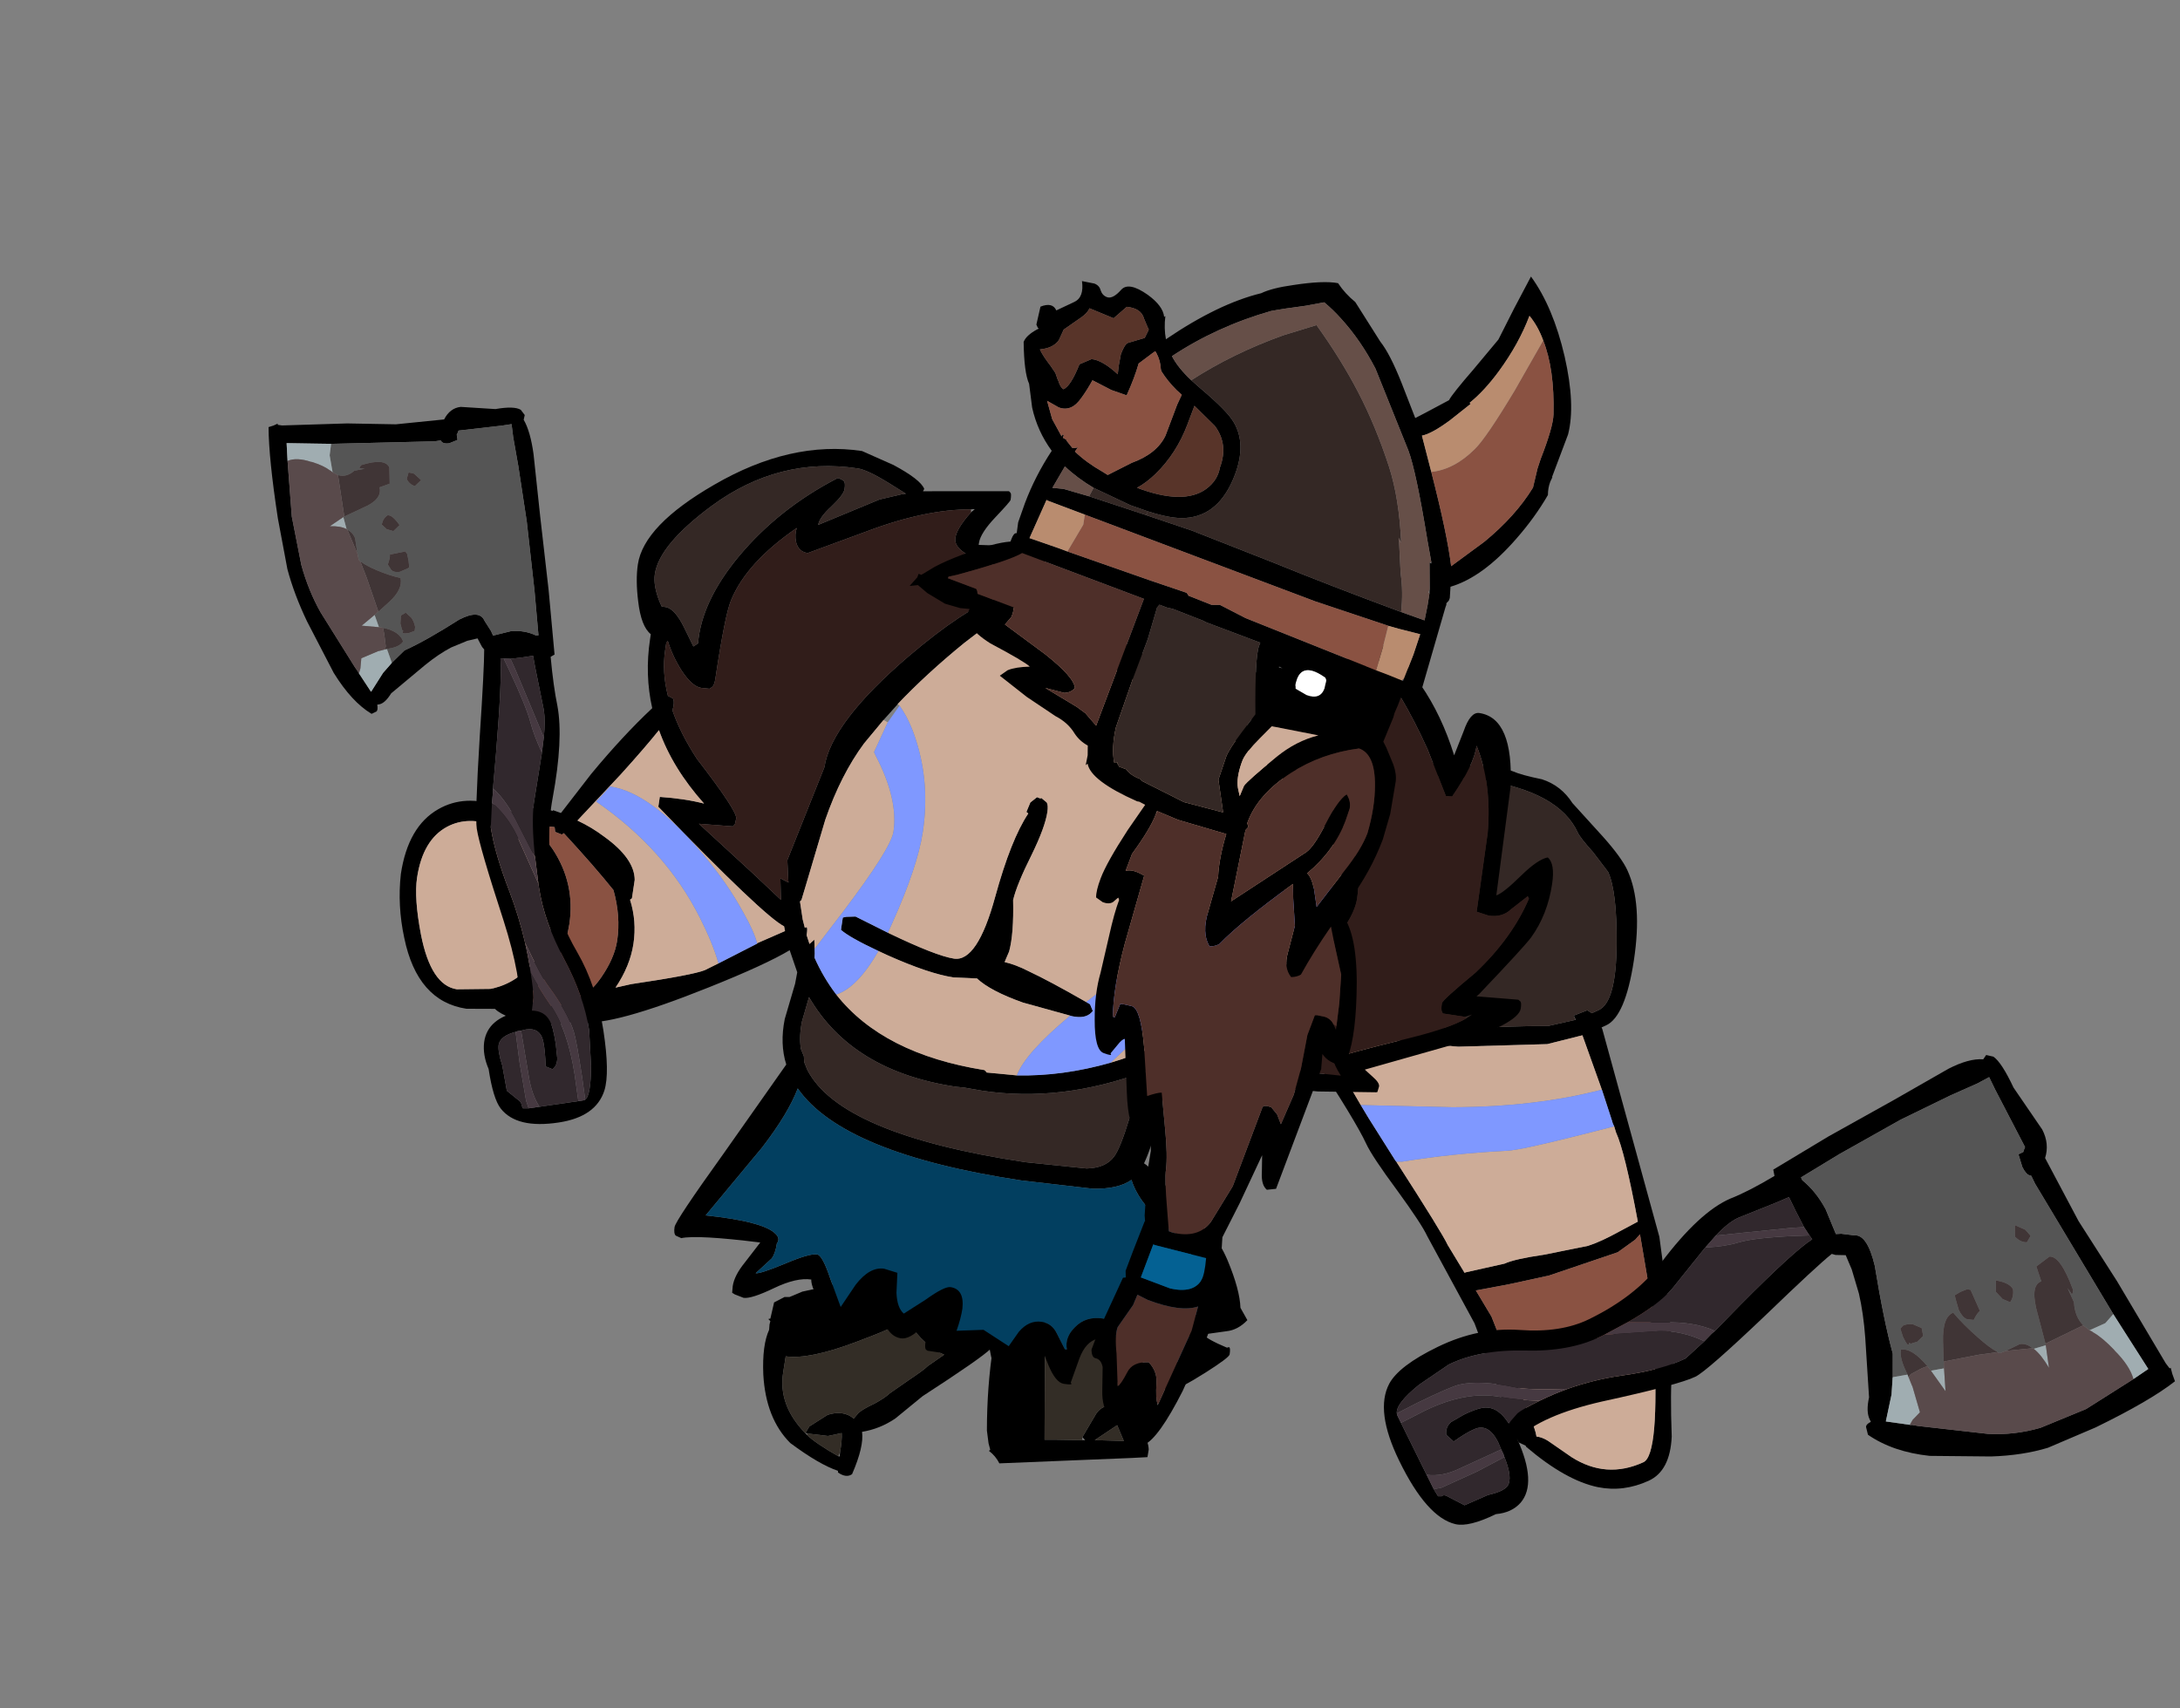 <?xml version="1.0" encoding="UTF-8" standalone="no"?>
<svg xmlns:ffdec="https://www.free-decompiler.com/flash" xmlns:xlink="http://www.w3.org/1999/xlink" ffdec:objectType="frame" height="205.9px" width="262.75px" xmlns="http://www.w3.org/2000/svg">
  <rect width="100%" height="100%" fill="#808080" stroke="none"/>
  <g transform="matrix(1.0, 0.0, 0.0, 1.0, 121.1, 174.9)">
    <use ffdec:characterId="238" height="34.0" transform="matrix(1.0, 0.0, 0.0, 1.0, -29.1, -31.0)" width="46.45" xlink:href="#shape0"/>
    <use ffdec:characterId="400" height="92.55" transform="matrix(0.907, -0.416, 0.416, 0.907, 23.382, -73.132)" width="45.75" xlink:href="#shape1"/>
    <use ffdec:characterId="249" height="88.9" transform="matrix(0.546, 1.121, -0.895, 0.436, 121.202, -49.699)" width="37.4" xlink:href="#shape2"/>
    <use ffdec:characterId="401" height="108.65" transform="matrix(0.988, 0.149, -0.149, 0.988, -64.032, -127.593)" width="137.5" xlink:href="#shape3"/>
    <use ffdec:characterId="252" height="148.35" transform="matrix(0.935, 0.352, -0.352, 0.935, 10.13, -161.629)" width="69.5" xlink:href="#shape4"/>
    <use ffdec:characterId="249" height="88.9" transform="matrix(-0.836, 0.128, 0.15, 0.983, -58.046, -128.363)" width="37.4" xlink:href="#shape2"/>
  </g>
  <defs>
    <g id="shape0" transform="matrix(1.0, 0.0, 0.0, 1.0, 29.45, 30.75)">
      <path d="M12.95 -26.5 Q12.9 -23.45 13.5 -20.7 13.9 -18.95 14.5 -17.65 14.4 -14.35 15.15 -10.65 16.0 -6.45 16.0 -4.15 L16.0 -2.5 16.2 -2.15 Q17.0 -0.8 17.0 0.1 L16.85 1.0 14.95 1.1 -1.0 1.75 Q-1.45 0.85 -2.25 0.25 L-2.1 0.1 -2.3 -0.65 -2.5 -2.2 Q-2.5 -7.45 -1.75 -12.35 L-2.0 -12.1 Q-3.15 -10.95 -10.25 -6.35 L-13.55 -3.65 Q-15.4 -2.4 -17.55 -2.05 -17.3 -0.3 -18.75 3.05 -19.45 3.55 -20.45 2.85 L-20.45 2.65 Q-22.7 1.9 -26.2 -0.7 -29.15 -3.65 -29.45 -8.95 -29.6 -12.5 -28.75 -14.35 L-28.7 -15.0 -28.6 -15.4 -28.85 -15.65 -28.6 -15.7 -28.15 -17.65 -26.9 -18.3 -26.3 -18.3 -24.75 -18.95 -22.7 -19.4 Q-19.2 -20.1 -17.0 -22.3 L-15.95 -22.65 Q-12.55 -25.45 -9.55 -26.65 -3.2 -29.1 1.3 -24.6 L1.55 -24.35 Q3.4 -28.25 5.9 -29.95 8.6 -31.75 10.8 -29.6 L12.95 -26.5 M9.0 -1.4 L10.65 -4.2 Q11.5 -5.55 13.6 -5.2 L13.5 -7.7 12.95 -11.05 Q12.55 -13.2 12.5 -14.45 L12.45 -16.6 11.75 -16.5 4.5 -15.45 4.45 -1.1 5.85 -1.1 9.0 -1.05 9.05 -1.05 9.35 -1.05 9.0 -1.4 M13.2 -2.85 L10.5 -1.05 14.0 -0.95 13.2 -2.85 M-12.4 -15.5 Q-13.25 -14.75 -18.35 -12.85 -23.95 -10.75 -26.75 -11.15 L-27.05 -9.25 Q-27.7 -5.3 -24.4 -1.9 L-24.15 -1.65 Q-23.2 -0.7 -20.4 0.9 -20.35 0.85 -20.25 0.95 L-20.2 0.4 Q-19.95 -1.05 -20.0 -1.9 L-21.65 -1.55 -24.15 -1.85 Q-24.25 -1.85 -24.35 -1.95 L-23.9 -2.7 -21.7 -4.1 Q-19.8 -4.7 -18.55 -3.65 L-18.0 -4.3 Q-17.55 -4.75 -16.05 -5.45 -14.7 -6.2 -14.2 -6.7 L-11.9 -8.3 Q-10.1 -9.5 -9.6 -10.0 L-7.65 -11.35 Q-9.0 -11.9 -10.45 -13.35 L-12.3 -15.4 -12.35 -15.55 -12.4 -15.5" fill="#000000" fill-rule="evenodd" stroke="none"/>
      <path d="M9.0 -1.05 L9.0 -1.4 9.05 -1.05 9.0 -1.05" fill="#5b6171" fill-rule="evenodd" stroke="none"/>
      <path d="M9.0 -1.05 L5.85 -1.1 4.45 -1.1 4.5 -15.45 11.75 -16.5 12.45 -16.6 12.5 -14.45 Q12.55 -13.2 12.95 -11.05 L13.5 -7.7 13.6 -5.2 Q11.5 -5.55 10.65 -4.2 L9.0 -1.4 9.0 -1.05 M-24.4 -1.9 Q-27.7 -5.3 -27.05 -9.25 L-26.75 -11.15 Q-23.95 -10.75 -18.35 -12.85 -13.25 -14.75 -12.4 -15.5 L-12.3 -15.4 -10.45 -13.35 Q-9.0 -11.9 -7.65 -11.35 L-9.6 -10.0 Q-10.1 -9.5 -11.9 -8.3 L-14.2 -6.7 Q-14.7 -6.2 -16.05 -5.45 -17.55 -4.75 -18.0 -4.3 L-18.55 -3.65 Q-19.8 -4.7 -21.7 -4.1 L-23.9 -2.7 -24.35 -1.95 -24.4 -1.9 M13.2 -2.85 L14.0 -0.95 10.5 -1.05 13.2 -2.85 M-24.15 -1.65 L-24.15 -1.85 -21.65 -1.55 -20.0 -1.9 Q-19.95 -1.05 -20.2 0.4 L-20.4 0.9 Q-23.2 -0.7 -24.15 -1.65" fill="#332d26" fill-rule="evenodd" stroke="none"/>
    </g>
    <g id="shape1" transform="matrix(1.0, 0.0, 0.0, 1.0, 17.15, 24.05)">
      <path d="M14.9 -19.95 Q20.35 -17.0 21.0 -16.25 21.75 -15.4 23.8 -13.9 25.6 -12.25 25.95 -9.75 L27.6 -4.55 Q28.6 -1.3 28.6 0.4 28.6 4.8 24.75 10.65 21.0 16.35 18.45 16.35 L17.85 16.35 17.85 16.55 13.65 42.25 11.6 48.95 Q9.4 55.75 8.45 57.3 7.0 59.85 4.95 64.8 3.05 68.5 0.2 68.5 -3.15 68.5 -5.7 66.65 -8.9 64.3 -11.55 58.6 L-11.55 58.45 -12.15 57.75 -12.2 56.7 -11.6 49.6 -11.2 45.2 -11.0 42.45 -11.8 30.5 Q-11.8 28.9 -12.8 23.95 -13.85 18.95 -13.85 17.25 -13.85 14.35 -15.3 4.7 -15.5 2.2 -15.2 0.4 -14.95 -1.15 -14.25 -1.8 -17.15 -6.35 -17.15 -7.45 -17.15 -12.45 -7.35 -18.75 -2.45 -21.9 2.5 -24.05 L4.95 -23.6 7.35 -23.15 Q9.05 -23.15 14.9 -19.95 M15.4 13.65 L17.15 13.75 17.5 14.3 18.4 14.3 Q20.75 14.3 23.7 7.95 26.4 2.2 26.4 -0.4 L25.75 -3.3 Q25.05 -5.55 25.05 -6.25 25.05 -11.7 17.2 -16.85 10.65 -21.1 7.55 -21.1 1.35 -21.1 -6.7 -16.3 -14.95 -11.35 -14.95 -7.05 -14.95 -4.95 -12.8 -2.25 L-11.85 -1.95 -12.0 -1.3 Q-10.0 0.95 -6.5 3.65 -0.05 8.55 2.85 9.65 8.05 11.65 12.05 13.5 L15.35 14.2 15.4 14.2 15.4 13.65 M14.7 23.65 L14.8 22.6 15.35 16.25 11.05 15.45 1.15 11.25 -3.8 8.45 -8.15 5.55 Q-10.2 4.0 -12.55 0.75 L-13.05 3.9 Q-13.05 7.6 -12.5 12.75 L-12.3 14.55 -11.5 20.55 -11.45 20.75 Q-10.0 30.9 -10.0 32.5 L-9.55 36.4 -9.4 36.4 -7.05 36.9 -4.7 37.4 Q-3.35 37.4 0.05 38.4 L5.35 39.65 Q6.95 39.85 9.6 39.65 L12.05 39.5 Q14.15 31.15 14.15 28.6 L14.25 27.85 14.25 27.75 14.25 27.7 14.25 27.5 14.25 27.45 14.3 27.1 14.7 23.65 M3.95 41.4 L-0.4 40.95 -5.2 39.9 -9.2 38.9 -8.8 42.55 -8.95 45.35 Q-7.55 45.85 -5.0 47.15 L0.2 49.8 Q2.35 50.55 5.75 50.9 L8.7 51.2 9.4 49.4 11.65 41.0 10.85 41.35 8.3 41.85 3.95 41.4 M7.8 53.45 Q2.75 53.45 -1.65 51.6 -4.85 50.25 -9.05 47.35 L-9.65 55.45 Q-9.65 57.15 -9.9 58.0 -9.35 58.3 -8.85 59.05 L-7.1 62.0 Q-4.4 66.2 0.55 66.2 2.7 66.2 7.8 53.45" fill="#000000" fill-rule="evenodd" stroke="none"/>
      <path d="M14.7 23.65 L14.75 23.2 Q6.55 21.75 -2.55 17.6 L-12.5 12.75 Q-13.05 7.6 -13.05 3.9 L-12.55 0.75 Q-10.2 4.0 -8.15 5.55 L-3.8 8.45 1.15 11.25 11.05 15.45 15.35 16.25 14.8 22.6 14.7 23.65 M-11.45 20.75 L-10.8 21.05 Q-4.8 22.7 1.3 25.15 2.9 25.75 9.35 26.95 L14.25 27.85 14.15 28.6 Q14.15 31.15 12.05 39.5 L9.6 39.65 Q6.95 39.85 5.35 39.65 L0.05 38.4 Q-3.35 37.4 -4.7 37.4 L-7.05 36.9 -9.4 36.4 -9.55 36.4 -10.0 32.5 Q-10.0 30.9 -11.45 20.75 M7.8 53.45 Q2.7 66.2 0.55 66.2 -4.4 66.2 -7.1 62.0 L-8.85 59.05 Q-9.35 58.3 -9.9 58.0 -9.65 57.15 -9.65 55.45 L-9.05 47.35 Q-4.85 50.25 -1.65 51.6 2.75 53.45 7.8 53.45" fill="#cdac98" fill-rule="evenodd" stroke="none"/>
      <path d="M-12.5 12.75 L-2.55 17.6 Q6.55 21.75 14.75 23.2 L14.7 23.65 14.3 27.1 14.25 27.45 14.25 27.5 14.25 27.7 14.25 27.75 14.25 27.85 9.35 26.95 Q2.9 25.75 1.3 25.15 -4.8 22.7 -10.8 21.05 L-11.45 20.75 -11.5 20.55 -12.3 14.55 -12.5 12.75" fill="#7f98ff" fill-rule="evenodd" stroke="none"/>
      <path d="M3.95 41.4 L8.3 41.85 10.85 41.35 11.65 41.0 9.4 49.4 8.7 51.2 5.75 50.9 Q2.35 50.55 0.2 49.8 L-5.0 47.15 Q-7.55 45.85 -8.95 45.35 L-8.8 42.55 -9.2 38.9 -5.2 39.9 -0.4 40.95 3.95 41.4" fill="#8a5242" fill-rule="evenodd" stroke="none"/>
      <path d="M15.35 14.2 L12.05 13.5 Q8.05 11.65 2.85 9.65 -0.05 8.55 -6.5 3.65 -10.0 0.95 -12.0 -1.3 L-11.85 -1.95 -12.8 -2.25 Q-14.95 -4.95 -14.95 -7.05 -14.95 -11.35 -6.7 -16.3 1.35 -21.1 7.55 -21.1 10.65 -21.1 17.2 -16.85 25.05 -11.7 25.05 -6.25 25.05 -5.55 25.75 -3.3 L26.4 -0.4 Q26.4 2.2 23.7 7.95 20.75 14.3 18.4 14.3 L17.5 14.3 17.15 13.75 15.4 13.65 15.35 14.2" fill="#342825" fill-rule="evenodd" stroke="none"/>
    </g>
    <g id="shape2" transform="matrix(1.0, 0.0, 0.0, 1.0, 10.9, 49.0)">
      <path d="M23.9 -44.35 L23.65 -46.5 19.5 -45.9 17.4 -45.6 16.5 -45.5 2.75 -44.0 1.9 -44.0 1.8 -43.85 Q1.55 -43.5 0.75 -43.5 L-0.5 -43.75 -0.5 -44.4 -0.6 -44.5 -0.85 -44.85 -7.05 -44.65 -8.45 -44.65 -8.4 -43.05 -8.5 -39.5 -8.5 -32.75 -8.1 -24.25 -7.7 -18.85 -7.4 -18.85 Q-5.85 -19.75 -3.9 -19.85 L-1.3 -19.65 -1.1 -20.25 -0.4 -21.6 Q0.05 -23.05 3.1 -22.2 8.3 -20.25 11.5 -19.5 L13.55 -18.25 13.6 -18.2 15.0 -17.2 17.1 -15.15 18.5 -17.75 18.5 -17.8 18.85 -18.4 22.5 -25.6 Q23.75 -28.4 24.2 -31.65 L24.5 -37.6 23.9 -44.35 M24.5 -48.85 L24.5 -49.0 25.1 -48.85 25.85 -48.75 Q26.5 -45.0 26.5 -37.65 L26.25 -31.4 Q25.85 -28.25 24.6 -24.75 L21.95 -18.1 Q20.05 -14.3 17.5 -12.5 L16.75 -12.7 Q16.5 -12.85 16.5 -13.5 L16.25 -13.5 Q15.4 -13.5 14.3 -14.6 L8.95 -17.35 Q6.75 -18.45 4.85 -19.0 L2.45 -19.5 0.95 -19.6 0.5 -18.5 0.25 -18.15 Q0.65 -15.9 2.75 -7.8 5.15 1.65 5.15 3.2 5.15 5.45 3.35 14.7 2.0 21.95 3.0 25.9 7.7 26.05 8.7 28.9 9.2 30.4 8.65 32.2 8.65 35.85 7.8 37.15 6.0 39.9 -0.1 39.9 -5.45 39.9 -7.2 36.9 -8.35 34.9 -8.35 29.7 -8.35 24.2 -6.35 19.85 -4.35 15.55 -4.35 11.75 -4.35 5.4 -6.2 0.9 -9.0 -5.95 -8.85 -10.05 -8.7 -12.4 -8.95 -16.05 L-9.55 -16.25 -10.1 -24.05 -10.5 -33.1 -10.9 -40.65 Q-10.95 -43.45 -10.25 -44.95 L-10.5 -45.5 -10.05 -46.2 Q-9.2 -46.8 -6.5 -46.75 L-1.65 -47.65 Q-0.1 -47.7 0.95 -46.45 L7.85 -46.75 14.7 -47.75 23.9 -48.7 24.5 -48.85 M2.45 0.35 L2.1 -0.85 2.0 -1.35 0.8 -5.55 Q-1.6 -14.15 -1.85 -16.8 L-2.3 -16.7 -3.25 -16.55 -5.0 -16.5 -5.25 -16.5 -5.7 -16.5 -6.25 -16.5 -6.5 -16.5 -6.55 -15.05 -6.85 -9.8 Q-6.85 -8.45 -6.25 -6.5 L-5.9 -5.45 -5.6 -4.55 -3.45 1.15 Q-2.65 3.55 -2.45 7.7 L-2.45 7.75 -2.35 10.9 -2.35 11.4 Q-2.35 15.6 -4.35 20.4 -6.35 25.25 -6.35 29.4 L-5.85 33.7 Q-5.2 37.25 -4.3 37.65 L-4.1 37.7 -3.3 37.7 3.85 37.65 4.65 37.55 4.8 37.15 Q4.7 36.8 5.15 36.45 L6.55 35.15 6.65 32.05 Q7.0 30.2 6.7 29.45 6.25 28.45 4.05 28.25 L4.0 28.25 3.75 28.2 3.6 28.2 3.25 28.2 2.55 28.15 Q0.4 28.15 0.35 30.05 0.3 31.05 0.55 32.95 L-0.35 33.4 Q-1.05 33.1 -1.25 32.2 L-1.35 30.45 Q-1.35 28.2 -0.95 27.45 -0.4 26.25 1.3 26.0 L0.8 24.5 Q0.65 23.7 0.65 21.45 L0.65 21.3 Q0.65 19.5 0.8 17.75 1.1 14.45 1.9 11.3 3.15 6.5 3.15 3.3 L2.45 0.35" fill="#000000" fill-rule="evenodd" stroke="none"/>
      <path d="M2.0 -1.35 Q0.3 0.4 -0.9 3.75 L-2.45 7.7 Q-2.65 3.55 -3.45 1.15 L-5.6 -4.55 -5.9 -5.45 -5.65 -4.75 Q-4.9 -6.95 -4.7 -8.55 -4.45 -10.55 -2.85 -15.15 L-2.3 -16.7 -1.85 -16.8 Q-1.6 -14.15 0.8 -5.55 L2.0 -1.35 M-2.35 10.9 L-0.35 4.75 Q0.55 2.25 2.45 0.35 L3.15 3.3 Q3.15 6.5 1.9 11.3 1.1 14.45 0.8 17.75 -0.8 22.25 -1.6 23.45 -3.7 26.85 -4.15 29.3 -4.35 30.4 -4.35 34.9 L-4.3 37.65 Q-5.2 37.25 -5.85 33.7 L-6.35 29.4 Q-6.35 25.25 -4.35 20.4 -2.35 15.6 -2.35 11.4 L-2.35 10.9 M0.65 21.45 Q0.65 23.7 0.8 24.5 L1.3 26.0 Q-0.4 26.25 -0.95 27.45 -1.35 28.2 -1.35 30.45 L-1.25 32.2 Q-1.05 33.1 -0.35 33.4 L0.55 32.95 Q0.3 31.05 0.35 30.05 0.4 28.15 2.55 28.15 L3.25 28.2 3.15 33.7 Q3.15 36.05 2.3 37.65 L3.85 37.65 4.05 36.7 4.15 32.0 4.05 28.25 Q6.25 28.45 6.7 29.45 7.0 30.2 6.65 32.05 L6.55 35.15 5.15 36.45 Q4.7 36.8 4.8 37.15 L4.65 37.55 3.85 37.65 -3.3 37.7 -3.35 34.5 Q-3.35 28.95 -1.4 25.6 -0.3 23.7 0.65 21.45 M-6.25 -6.5 Q-6.85 -8.45 -6.85 -9.8 L-6.55 -15.05 -6.5 -16.5 -6.25 -16.5 -5.7 -16.5 -5.25 -16.5 -5.0 -16.5 -3.25 -16.55 -3.7 -15.2 -5.35 -9.6 -6.25 -6.5" fill="#31282d" fill-rule="evenodd" stroke="none"/>
      <path d="M2.0 -1.35 L2.1 -0.85 2.45 0.35 Q0.55 2.25 -0.35 4.75 L-2.35 10.9 -2.45 7.75 -2.45 7.7 -0.9 3.75 Q0.3 0.4 2.0 -1.35 M0.8 17.75 Q0.65 19.5 0.65 21.3 L0.65 21.45 Q-0.3 23.7 -1.4 25.6 -3.35 28.95 -3.35 34.5 L-3.3 37.7 -4.1 37.7 -4.3 37.65 -4.35 34.9 Q-4.35 30.4 -4.15 29.3 -3.7 26.85 -1.6 23.45 -0.8 22.25 0.8 17.75 M3.25 28.2 L3.6 28.2 3.75 28.2 4.0 28.25 4.05 28.25 4.15 32.0 4.05 36.7 3.85 37.65 2.3 37.65 Q3.15 36.05 3.15 33.7 L3.25 28.2 M-6.25 -6.5 L-5.35 -9.6 -3.7 -15.2 -3.25 -16.55 -2.3 -16.7 -2.85 -15.15 Q-4.45 -10.55 -4.7 -8.55 -4.9 -6.95 -5.65 -4.75 L-5.9 -5.45 -6.25 -6.5" fill="#463941" fill-rule="evenodd" stroke="none"/>
      <path d="M13.55 -18.25 L11.5 -19.5 Q8.3 -20.25 3.1 -22.2 0.05 -23.05 -0.4 -21.6 L-1.1 -20.25 -1.3 -19.65 -3.9 -19.85 Q-5.85 -19.75 -7.4 -18.85 L-7.7 -18.85 -8.1 -24.25 -8.5 -32.75 -8.5 -39.5 -8.4 -43.05 -8.45 -44.65 -7.05 -44.65 -0.85 -44.85 -0.6 -44.5 -0.5 -44.4 -0.5 -43.75 0.75 -43.5 Q1.55 -43.5 1.8 -43.85 L1.9 -44.0 2.75 -44.0 16.5 -45.5 17.4 -45.6 17.85 -44.25 17.8 -42.15 17.7 -42.1 17.15 -41.75 Q16.0 -41.25 14.7 -41.95 L13.2 -42.0 13.95 -42.15 13.8 -42.35 13.6 -42.5 Q10.1 -42.95 9.7 -41.7 L10.0 -39.75 11.5 -39.5 11.5 -39.35 Q11.5 -37.95 14.3 -37.35 L17.1 -36.65 17.25 -36.6 17.05 -35.1 16.95 -35.05 16.95 -35.0 Q16.25 -34.6 16.05 -33.85 L16.05 -33.2 16.05 -31.95 16.0 -31.25 16.0 -31.2 15.8 -30.95 15.75 -30.95 Q15.1 -30.35 13.65 -29.6 12.05 -28.75 10.5 -28.25 10.4 -26.85 12.6 -25.6 L14.65 -24.45 14.95 -24.3 14.6 -22.75 14.2 -22.65 14.05 -22.6 Q11.8 -21.9 11.5 -20.6 12.1 -20.0 13.75 -20.0 L13.95 -20.0 13.55 -18.25 M9.05 -29.35 L9.35 -29.25 10.5 -29.0 Q11.3 -29.0 11.65 -29.4 L12.0 -30.1 Q11.5 -30.9 11.5 -31.25 L9.25 -31.35 9.05 -31.0 9.0 -30.15 9.05 -29.35 M7.5 -40.0 L7.1 -40.75 6.35 -40.5 5.5 -39.6 6.5 -39.0 Q7.25 -39.3 7.5 -40.0 M12.0 -35.0 Q11.7 -35.7 11.0 -36.0 10.3 -36.0 9.5 -34.6 L10.5 -34.0 11.4 -34.35 12.0 -35.0 M11.25 -23.75 L10.5 -24.0 9.8 -23.25 Q9.5 -22.65 9.5 -22.1 L9.65 -21.65 10.5 -21.5 Q11.75 -21.5 11.25 -21.85 L11.4 -22.0 11.5 -22.8 11.25 -23.75" fill="#555555" fill-rule="evenodd" stroke="none"/>
      <path d="M17.4 -45.6 L19.5 -45.9 23.65 -46.5 23.9 -44.35 Q22.55 -44.65 20.6 -43.8 L20.55 -43.8 Q18.95 -43.15 18.15 -42.45 L18.0 -42.35 17.8 -42.15 17.85 -44.25 17.4 -45.6 M18.5 -17.75 L17.1 -15.15 15.0 -17.2 13.6 -18.2 13.55 -18.25 13.95 -20.0 14.5 -19.95 15.05 -19.9 15.2 -19.9 17.75 -19.35 18.1 -18.15 18.4 -17.6 18.5 -17.75 M17.25 -36.6 L19.35 -35.75 Q17.85 -35.6 17.05 -35.1 L17.25 -36.6 M14.95 -24.3 L17.0 -23.25 14.6 -22.75 14.95 -24.3" fill="#a0adb1" fill-rule="evenodd" stroke="none"/>
      <path d="M17.1 -36.65 L14.3 -37.35 Q11.5 -37.95 11.5 -39.35 L11.5 -39.5 10.0 -39.75 9.7 -41.7 Q10.1 -42.95 13.6 -42.5 L13.8 -42.35 13.95 -42.15 13.2 -42.0 14.7 -41.95 Q16.0 -41.25 17.15 -41.75 L17.1 -41.6 17.1 -36.65 M16.95 -35.0 L16.05 -31.95 16.05 -33.2 16.05 -33.85 Q16.25 -34.6 16.95 -35.0 M15.8 -30.95 L15.25 -28.85 14.35 -24.65 14.65 -24.45 12.6 -25.6 Q10.4 -26.85 10.5 -28.25 12.05 -28.75 13.65 -29.6 15.1 -30.35 15.75 -30.95 L15.8 -30.95 M14.05 -22.6 L14.0 -21.9 14.05 -20.35 14.2 -20.0 14.5 -19.95 13.95 -20.0 13.75 -20.0 Q12.1 -20.0 11.5 -20.6 11.8 -21.9 14.05 -22.6 M7.5 -40.0 Q7.25 -39.3 6.5 -39.0 L5.5 -39.6 6.35 -40.5 7.1 -40.75 7.5 -40.0 M9.05 -29.35 L9.0 -30.15 9.05 -31.0 9.25 -31.35 11.5 -31.25 Q11.5 -30.9 12.0 -30.1 L11.65 -29.4 Q11.3 -29.0 10.5 -29.0 L9.35 -29.25 9.05 -29.35 M12.0 -35.0 L11.4 -34.35 10.5 -34.0 9.5 -34.6 Q10.3 -36.0 11.0 -36.0 11.7 -35.7 12.0 -35.0 M11.25 -23.75 L11.5 -22.8 11.4 -22.0 11.25 -21.85 Q11.75 -21.5 10.5 -21.5 L9.65 -21.65 9.5 -22.1 Q9.5 -22.65 9.8 -23.25 L10.5 -24.0 11.25 -23.75" fill="#403536" fill-rule="evenodd" stroke="none"/>
      <path d="M23.9 -44.35 L24.5 -37.6 24.2 -31.65 Q23.75 -28.4 22.5 -25.6 L18.85 -18.4 18.5 -17.8 18.5 -17.75 18.4 -17.6 18.1 -18.15 17.75 -19.35 15.2 -19.9 15.05 -19.9 14.5 -19.95 14.2 -20.0 14.05 -20.35 14.0 -21.9 14.05 -22.6 14.2 -22.65 14.6 -22.75 17.0 -23.25 14.95 -24.3 14.65 -24.45 14.35 -24.65 15.25 -28.85 15.8 -30.95 16.0 -31.2 16.0 -31.25 16.05 -31.95 16.95 -35.0 16.95 -35.05 17.05 -35.1 Q17.85 -35.6 19.35 -35.75 L17.25 -36.6 17.1 -36.65 17.1 -41.6 17.15 -41.75 17.7 -42.1 17.8 -42.15 18.0 -42.35 18.15 -42.45 Q18.95 -43.15 20.55 -43.8 L20.6 -43.8 Q22.55 -44.65 23.9 -44.35" fill="#594a4b" fill-rule="evenodd" stroke="none"/>
    </g>
    <g id="shape3" transform="matrix(1.0, 0.0, 0.0, 1.0, 77.0, 51.65)">
      <path d="M21.6 -26.8 Q19.5 -30.6 19.5 -32.25 21.0 -32.5 32.5 -32.0 L32.75 -31.75 Q33.0 -31.6 33.0 -32.4 L32.05 -35.6 Q31.2 -38.3 31.5 -39.25 36.75 -38.6 41.25 -33.8 44.3 -30.55 46.5 -26.0 L47.2 -29.05 Q47.65 -31.5 48.75 -31.5 52.95 -31.5 53.8 -23.2 L54.05 -10.05 Q54.85 -10.45 56.65 -12.85 58.35 -15.1 59.5 -15.5 60.5 -14.9 60.5 -12.4 60.5 -8.65 58.95 -5.65 58.25 -4.35 53.8 2.0 L53.5 2.35 58.55 2.0 58.8 2.15 Q59.0 2.25 59.0 3.0 59.0 4.9 51.2 8.7 L41.5 13.1 42.55 13.8 Q43.5 14.4 43.5 14.85 L43.4 15.55 43.25 15.6 36.3 16.55 28.25 17.0 Q23.8 17.0 20.9 16.1 19.45 15.65 18.75 15.15 L18.0 15.65 Q18.0 24.55 16.85 28.25 19.0 29.25 23.8 34.8 26.2 34.5 28.55 38.3 30.55 41.6 30.95 43.75 L32.0 45.1 Q31.05 46.45 29.7 46.8 L27.0 47.6 Q27.5 48.1 30.05 48.75 L30.3 48.65 Q30.5 48.7 30.5 49.5 30.5 49.9 27.9 52.15 25.25 54.45 24.0 55.0 22.7 54.65 22.2 53.2 21.6 51.4 21.25 51.1 20.4 51.75 19.1 53.35 L17.5 55.0 Q16.4 54.4 15.65 52.85 L14.5 50.0 Q13.1 50.55 12.65 52.7 L12.05 55.75 Q12.5 56.0 11.25 56.0 10.25 56.0 9.05 54.0 L7.5 51.35 Q5.95 52.45 5.6 54.05 L5.0 56.85 Q5.5 57.0 4.25 57.0 3.05 57.0 1.75 53.1 0.35 53.15 -1.45 53.8 L-3.0 54.5 -5.6 54.5 -5.8 54.4 Q-6.0 54.25 -6.0 53.5 -6.0 52.9 -5.25 51.8 -4.5 50.65 -4.5 50.3 L-4.5 49.75 Q-4.5 49.35 -4.75 49.1 L-6.7 51.8 Q-7.95 53.5 -9.0 53.5 -10.55 53.5 -11.6 51.35 -12.3 49.85 -12.6 48.0 L-14.3 51.25 Q-15.45 53.3 -16.5 54.0 -20.6 49.55 -20.75 48.1 -22.55 48.1 -25.05 49.8 -27.55 51.5 -28.5 51.5 L-29.6 51.25 -29.95 51.1 -30.0 50.3 Q-30.0 49.0 -29.0 47.3 L-27.5 44.6 Q-35.15 44.8 -37.0 45.5 L-37.7 45.3 Q-38.0 45.1 -38.0 44.3 -38.0 43.5 -33.5 34.7 L-27.6 22.9 Q-28.75 20.55 -28.6 17.5 L-28.0 13.1 -27.95 11.7 -29.25 9.2 Q-31.85 11.35 -38.25 15.1 -49.15 21.5 -52.75 21.5 L-53.35 21.35 Q-55.45 22.5 -58.25 22.5 -61.95 22.5 -63.35 21.5 L-66.75 22.0 Q-72.75 22.0 -75.45 14.65 -76.85 10.95 -77.0 7.1 -77.0 1.3 -73.7 -1.3 -70.8 -3.6 -66.5 -2.75 -64.9 -2.4 -63.45 -1.7 -63.15 -3.45 -61.1 -3.3 L-60.0 -3.15 -60.0 -3.25 -59.0 -3.05 -56.1 -8.25 Q-53.0 -13.4 -50.0 -17.2 -51.5 -21.05 -51.5 -25.4 L-51.5 -26.0 Q-52.8 -26.75 -53.6 -29.7 -54.3 -32.2 -54.3 -34.1 -54.3 -38.85 -46.65 -44.95 -38.3 -51.65 -29.6 -51.65 L-25.6 -50.55 Q-22.1 -49.3 -21.5 -48.25 L-21.6 -47.95 -11.35 -49.5 -11.15 -49.35 Q-11.0 -49.25 -11.0 -48.5 -11.0 -48.3 -12.5 -46.15 -14.0 -44.0 -14.0 -42.8 L-14.0 -42.55 -5.85 -43.5 -5.65 -43.25 Q-5.5 -43.05 -5.5 -42.3 -6.2 -40.95 -7.25 -39.5 L-8.35 -38.05 Q-3.5 -37.3 1.9 -34.25 L1.75 -34.8 5.75 -33.25 5.8 -33.25 5.8 -33.2 7.8 -32.35 Q14.35 -29.4 22.5 -25.25 L21.6 -26.8 M57.8 -10.5 L56.05 -8.65 Q55.15 -7.5 53.5 -7.5 L52.0 -7.75 51.9 -17.35 Q51.5 -23.35 49.0 -27.55 49.05 -25.25 47.0 -21.05 L46.25 -21.0 43.25 -26.2 Q39.3 -32.35 34.5 -37.0 L34.0 -36.8 34.85 -33.6 35.5 -30.65 35.3 -29.75 Q32.5 -29.5 31.8 -29.75 L23.55 -29.75 24.7 -26.95 Q25.25 -25.15 26.0 -24.05 L25.6 -23.15 Q31.5 -19.05 33.7 -16.55 37.5 -12.4 37.5 -7.15 37.5 -4.35 34.1 0.5 30.55 5.65 25.0 10.4 L20.95 13.65 24.1 14.15 28.4 14.75 38.75 14.25 Q37.75 13.1 37.5 12.35 38.95 11.55 46.1 8.6 50.85 6.65 52.7 5.15 L53.3 4.6 52.5 5.0 49.8 5.0 49.65 4.8 Q49.5 4.55 49.5 3.8 49.5 3.4 52.95 -0.45 56.7 -5.25 58.0 -10.25 L57.8 -10.55 57.8 -10.5 M35.45 -8.3 Q34.65 -16.3 21.15 -23.3 17.8 -25.05 2.9 -30.85 L2.8 -31.1 Q-0.45 -31.55 -5.45 -34.0 L-7.95 -35.25 -8.7 -35.65 -9.0 -35.65 -9.9 -34.8 -13.95 -30.6 Q-17.9 -26.25 -20.8 -22.1 L-20.8 -22.05 -20.85 -22.0 -22.2 -19.95 -24.1 -16.8 Q-26.3 -12.65 -27.35 -7.0 L-28.5 1.25 -28.75 3.0 -28.9 3.2 -28.25 5.3 -27.85 6.25 -27.65 6.15 Q-27.5 6.2 -27.5 7.0 L-27.5 7.1 -27.0 8.1 -26.5 7.5 -26.2 9.15 -26.15 9.65 Q-24.75 11.85 -22.9 13.65 -16.25 19.9 -3.85 20.0 L-3.65 20.15 -3.55 20.25 0.1 20.05 Q5.55 19.35 11.05 16.85 13.5 15.7 16.0 14.15 L16.0 14.1 16.25 13.9 Q16.55 13.65 17.0 13.5 L17.05 13.5 Q20.25 11.4 23.5 8.65 28.75 4.2 32.25 -0.55 L34.3 -3.7 Q35.5 -5.9 35.5 -7.3 L35.45 -8.3 M-17.85 5.35 Q-11.7 7.25 -9.5 7.25 -6.65 7.25 -5.7 -0.85 -4.85 -8.0 -3.25 -11.4 L-3.5 -11.55 -3.2 -12.75 -2.5 -13.5 -2.05 -13.4 -2.0 -13.5 -1.25 -13.05 Q-1.0 -12.75 -1.0 -11.9 -1.0 -10.05 -2.1 -6.55 -3.35 -2.7 -3.5 -0.8 -2.8 3.2 -3.05 5.4 L-3.4 6.75 Q-2.05 6.85 -0.4 7.4 2.3 8.2 7.05 10.05 L7.55 10.25 8.0 11.0 Q7.45 12.0 6.0 12.0 L5.7 12.0 -0.5 11.25 Q-4.6 10.45 -6.4 9.2 L-9.25 9.5 Q-12.2 9.5 -17.45 8.05 L-18.65 7.7 Q-22.35 6.6 -23.5 5.85 L-23.5 4.35 -23.1 4.2 -22.0 4.0 -17.85 5.35 M15.35 17.25 Q5.9 22.5 -3.75 22.5 L-5.95 22.45 -7.0 22.5 Q-19.65 22.5 -26.1 14.45 L-26.5 17.45 Q-26.6 19.25 -26.15 20.75 L-25.65 21.6 -25.5 22.3 -25.0 23.15 Q-19.9 30.25 2.65 30.25 L10.1 29.9 Q12.35 29.5 13.15 28.0 13.75 26.9 14.3 23.15 L15.35 17.25 M11.2 32.2 L2.5 32.5 Q-19.2 32.5 -25.8 25.55 -26.5 28.75 -29.0 33.25 L-34.5 42.35 Q-27.9 42.05 -26.05 43.15 -25.1 43.7 -25.5 44.4 -25.5 45.65 -25.85 46.3 L-27.5 48.35 Q-26.95 48.35 -24.2 46.7 -21.45 45.0 -20.5 45.0 -19.85 45.0 -18.5 47.65 L-16.75 50.85 -15.35 47.9 Q-14.0 45.5 -12.25 45.5 L-10.6 45.75 -10.35 48.15 Q-10.0 49.95 -9.1 50.5 L-6.75 48.45 Q-4.75 46.5 -4.0 46.5 -2.3 46.5 -2.2 48.85 -2.2 50.05 -2.5 51.6 L0.7 51.0 4.0 52.5 4.95 50.6 Q5.95 49.0 7.5 49.0 8.75 49.0 9.5 50.1 L10.75 51.85 11.0 51.85 Q10.5 50.45 11.55 49.05 12.65 47.5 14.75 47.5 15.75 47.5 17.75 51.5 18.2 50.7 18.95 49.95 20.45 48.5 22.0 48.5 23.5 48.5 23.85 49.7 L24.05 51.6 26.3 49.85 Q26.1 49.05 25.5 48.4 L25.0 47.55 Q25.0 46.1 25.2 45.8 25.65 45.3 27.85 44.45 L25.75 41.35 23.35 36.85 Q20.05 35.2 18.15 33.55 16.45 32.1 15.65 30.45 14.25 31.8 11.2 32.2 M-50.7 -29.5 L-50.25 -29.5 -50.1 -29.5 Q-49.0 -29.35 -47.65 -27.4 L-46.2 -25.3 -45.7 -25.75 Q-46.05 -30.85 -42.35 -36.95 -38.5 -43.25 -32.2 -47.85 L-32.05 -47.95 -32.0 -48.0 -31.55 -47.9 -31.45 -47.85 -31.25 -47.75 Q-31.0 -47.6 -31.0 -46.8 -31.0 -46.1 -32.25 -44.5 -33.5 -42.95 -33.5 -42.05 L-26.7 -46.15 -26.6 -46.2 -24.1 -47.2 -23.6 -47.35 -25.8 -48.3 Q-28.6 -49.5 -29.8 -49.5 -39.4 -49.5 -46.5 -42.45 -52.1 -36.85 -52.1 -33.25 -52.1 -31.85 -51.05 -30.05 L-50.7 -29.5 M-15.55 -46.65 Q-21.0 -45.85 -27.6 -42.15 L-34.25 -38.5 Q-35.4 -38.5 -35.85 -39.65 -36.15 -40.5 -36.0 -41.3 -41.4 -36.25 -42.55 -31.45 -43.0 -29.65 -43.0 -21.9 -43.0 -21.1 -43.2 -20.85 L-43.5 -20.55 -44.5 -20.5 Q-45.65 -20.5 -47.2 -22.25 -48.5 -23.75 -49.35 -25.5 L-49.5 -25.25 -49.5 -24.3 Q-49.5 -21.7 -48.35 -18.95 L-47.75 -18.75 Q-47.5 -18.6 -47.5 -17.8 L-47.55 -17.3 Q-46.2 -14.7 -43.75 -11.95 -38.0 -6.45 -38.0 -5.55 L-38.05 -4.85 -38.25 -4.55 -42.35 -4.25 -34.95 0.75 -31.2 3.35 -31.65 0.8 -30.6 1.15 -30.65 1.0 -31.15 -1.5 -28.4 -13.25 Q-28.4 -18.7 -20.35 -28.0 -14.6 -34.6 -10.9 -36.55 -11.9 -37.8 -13.4 -38.25 L-11.85 -38.3 -11.55 -39.15 -10.5 -40.3 Q-16.75 -40.85 -16.9 -42.85 -17.0 -44.0 -15.5 -46.3 L-15.1 -46.75 -15.55 -46.65 M-61.55 -0.55 Q-60.35 0.3 -59.3 1.45 -56.0 5.15 -56.0 10.05 -56.0 13.6 -58.0 17.0 -58.95 18.65 -60.25 19.75 L-58.0 20.25 Q-53.4 20.25 -51.25 15.85 -50.0 13.3 -50.0 11.15 -50.0 8.2 -51.35 5.2 -54.05 2.7 -58.3 -0.7 L-58.5 -0.5 -59.35 -0.7 -59.5 -1.25 -59.75 -1.25 Q-60.5 -1.25 -61.35 -0.7 L-61.55 -0.55 M-33.25 9.0 L-33.25 8.95 -30.15 7.0 -30.35 6.45 Q-32.95 5.6 -47.5 -5.55 L-47.5 -6.75 Q-44.5 -7.0 -42.1 -6.75 -46.5 -10.4 -48.8 -14.7 -50.1 -12.45 -52.55 -8.75 L-56.9 -2.45 Q-55.05 -1.9 -53.4 -1.0 -49.4 1.05 -49.0 3.6 L-49.0 5.85 -49.2 6.05 Q-48.0 8.5 -48.0 11.25 -48.0 13.95 -49.35 16.8 L-47.55 16.1 Q-40.35 13.9 -39.0 13.1 L-37.5 12.05 -33.25 9.0 M-58.0 10.25 Q-58.0 6.3 -60.65 3.25 -63.1 0.5 -66.5 -0.3 -70.0 -1.1 -72.35 0.65 -75.0 2.65 -75.0 7.25 -75.0 9.75 -73.5 14.0 -71.4 19.85 -68.25 19.85 L-64.25 19.2 -63.85 19.05 Q-61.1 17.9 -59.5 15.1 -58.65 13.6 -58.25 11.8 L-58.0 10.25" fill="#000000" fill-rule="evenodd" stroke="none"/>
      <path d="M52.7 5.15 Q50.85 6.65 46.1 8.6 38.95 11.55 37.5 12.35 37.75 13.1 38.75 14.25 L28.4 14.75 24.1 14.15 20.95 13.65 25.0 10.4 Q30.55 5.65 34.1 0.5 37.5 -4.35 37.5 -7.15 37.5 -12.4 33.7 -16.55 31.5 -19.05 25.6 -23.15 L26.0 -24.05 Q25.25 -25.15 24.7 -26.95 L23.55 -29.75 31.8 -29.75 Q32.5 -29.5 35.3 -29.75 L35.5 -30.65 34.85 -33.6 34.0 -36.8 34.5 -37.0 Q39.3 -32.35 43.25 -26.2 L46.25 -21.0 47.0 -21.05 Q49.05 -25.25 49.0 -27.55 51.5 -23.35 51.9 -17.35 L52.0 -7.75 53.5 -7.5 Q55.15 -7.5 56.05 -8.65 L57.8 -10.5 58.0 -10.25 Q56.7 -5.25 52.95 -0.45 49.5 3.4 49.5 3.8 49.5 4.55 49.65 4.8 L49.8 5.0 52.5 5.0 52.7 5.15 M-15.5 -46.3 Q-17.0 -44.0 -16.9 -42.85 -16.75 -40.85 -10.5 -40.3 L-11.55 -39.15 -11.85 -38.3 -13.4 -38.25 Q-11.9 -37.8 -10.9 -36.55 -14.6 -34.6 -20.35 -28.0 -28.4 -18.7 -28.4 -13.25 L-31.15 -1.5 -30.65 1.0 -30.6 1.15 -31.65 0.8 -31.2 3.35 -34.95 0.75 -42.35 -4.25 -38.25 -4.55 -38.05 -4.85 -38.0 -5.55 Q-38.0 -6.45 -43.75 -11.95 -46.2 -14.7 -47.55 -17.3 L-47.5 -17.8 Q-47.5 -18.6 -47.75 -18.75 L-48.35 -18.95 Q-49.5 -21.7 -49.5 -24.3 L-49.5 -25.25 -49.35 -25.5 Q-48.5 -23.75 -47.2 -22.25 -45.65 -20.5 -44.5 -20.5 L-43.5 -20.55 -43.2 -20.85 Q-43.0 -21.1 -43.0 -21.9 -43.0 -29.65 -42.55 -31.45 -41.4 -36.25 -36.0 -41.3 -36.15 -40.5 -35.85 -39.65 -35.4 -38.5 -34.25 -38.5 L-27.6 -42.15 Q-21.0 -45.85 -15.55 -46.65 L-15.5 -46.3" fill="#311d1a" fill-rule="evenodd" stroke="none"/>
      <path d="M-20.8 -22.1 Q-17.9 -26.25 -13.95 -30.6 L-9.9 -34.8 -9.0 -35.65 -8.7 -35.65 -7.95 -35.25 -5.45 -34.0 Q-0.45 -31.55 2.8 -31.1 L2.9 -30.85 Q17.8 -25.05 21.15 -23.3 34.65 -16.3 35.45 -8.3 28.6 -7.25 24.15 -5.1 18.75 -2.55 13.8 3.0 L7.05 10.05 Q2.3 8.2 -0.4 7.4 -2.05 6.85 -3.4 6.75 L-3.05 5.4 Q-2.8 3.2 -3.5 -0.8 -3.35 -2.7 -2.1 -6.55 -1.0 -10.05 -1.0 -11.9 -1.0 -12.75 -1.25 -13.05 L-2.0 -13.5 -2.05 -13.4 -2.5 -13.5 -3.2 -12.75 -3.5 -11.55 -3.25 -11.4 Q-4.85 -8.0 -5.7 -0.85 -6.65 7.25 -9.5 7.25 -11.7 7.25 -17.85 5.35 L-17.5 4.1 Q-15.5 -3.05 -15.5 -7.3 -15.5 -13.2 -18.0 -18.2 -19.1 -20.45 -20.55 -21.95 L-20.8 -22.1 M34.3 -3.7 L32.25 -0.55 Q28.75 4.2 23.5 8.65 20.25 11.4 17.05 13.5 L17.0 13.5 Q16.55 13.65 16.25 13.9 L16.0 14.1 16.0 14.15 Q13.5 15.7 11.05 16.85 L12.75 14.7 18.0 7.35 Q22.35 1.25 30.05 -2.05 L34.3 -3.7 M0.1 20.05 L-3.55 20.25 -3.65 20.15 -3.85 20.0 Q-16.25 19.9 -22.9 13.65 -20.5 12.45 -18.65 7.7 L-17.45 8.05 Q-12.2 9.5 -9.25 9.5 L-6.4 9.2 Q-4.6 10.45 -0.5 11.25 L5.7 12.0 5.35 12.0 Q0.7 17.25 0.1 20.05 M-26.2 9.15 L-26.5 7.5 -27.0 8.1 -27.5 7.1 -27.5 7.0 Q-27.5 6.2 -27.65 6.15 L-27.85 6.25 -28.25 5.3 -28.9 3.2 -28.75 3.0 -28.5 1.25 -27.35 -7.0 Q-26.3 -12.65 -24.1 -16.8 L-22.2 -19.95 -21.65 -19.75 -22.75 -15.95 -22.45 -15.5 Q-19.0 -10.75 -19.0 -6.8 -19.0 -4.75 -23.6 3.7 L-26.3 8.6 -26.2 9.15 M-33.25 9.0 Q-33.8 7.65 -35.45 5.55 -37.95 2.25 -41.4 -0.75 -48.65 -7.1 -53.6 -7.1 L-55.0 -5.05 Q-45.85 -0.6 -40.5 7.0 -38.55 9.75 -37.5 12.05 L-39.0 13.1 Q-40.35 13.9 -47.55 16.1 L-49.35 16.8 Q-48.0 13.95 -48.0 11.25 -48.0 8.5 -49.2 6.05 L-49.0 5.85 -49.0 3.6 Q-49.4 1.05 -53.4 -1.0 -55.05 -1.9 -56.9 -2.45 L-52.55 -8.75 Q-50.1 -12.45 -48.8 -14.7 -46.5 -10.4 -42.1 -6.75 -44.5 -7.0 -47.5 -6.75 L-47.5 -5.55 Q-32.95 5.6 -30.35 6.45 L-30.15 7.0 -33.25 8.95 -33.25 9.0 M-58.0 10.25 L-58.25 11.8 Q-58.65 13.6 -59.5 15.1 -61.1 17.9 -63.85 19.05 L-64.25 19.2 -68.25 19.85 Q-71.4 19.85 -73.5 14.0 -75.0 9.75 -75.0 7.25 -75.0 2.65 -72.35 0.65 -70.0 -1.1 -66.5 -0.3 -63.1 0.5 -60.65 3.25 -58.0 6.3 -58.0 10.25" fill="#cdac98" fill-rule="evenodd" stroke="none"/>
      <path d="M35.45 -8.3 L35.5 -7.3 Q35.5 -5.9 34.3 -3.7 L30.05 -2.05 Q22.35 1.25 18.0 7.35 L12.75 14.7 11.05 16.85 Q5.55 19.35 0.1 20.05 0.7 17.25 5.35 12.0 L5.7 12.0 6.0 12.0 Q7.45 12.0 8.0 11.0 L7.55 10.25 7.05 10.05 13.8 3.0 Q18.75 -2.55 24.15 -5.1 28.6 -7.25 35.45 -8.3 M-22.9 13.65 Q-24.75 11.85 -26.15 9.65 L-26.2 9.15 -26.3 8.6 -23.6 3.7 Q-19.0 -4.75 -19.0 -6.8 -19.0 -10.75 -22.45 -15.5 L-22.75 -15.95 -21.65 -19.75 -20.55 -21.95 Q-19.1 -20.45 -18.0 -18.2 -15.5 -13.2 -15.5 -7.3 -15.5 -3.05 -17.5 4.1 L-17.85 5.35 -22.0 4.0 -23.1 4.2 -23.5 4.35 -23.5 5.85 Q-22.35 6.6 -18.65 7.7 -20.5 12.45 -22.9 13.65 M-37.5 12.05 Q-38.55 9.75 -40.5 7.0 -45.85 -0.6 -55.0 -5.05 L-53.6 -7.1 Q-48.65 -7.1 -41.4 -0.75 -37.95 2.25 -35.45 5.55 -33.8 7.65 -33.25 9.0 L-37.5 12.05" fill="#7f98ff" fill-rule="evenodd" stroke="none"/>
      <path d="M15.35 17.25 L14.3 23.15 Q13.75 26.9 13.15 28.0 12.35 29.5 10.1 29.9 L2.65 30.25 Q-19.9 30.25 -25.0 23.15 L-25.5 22.3 -25.65 21.6 -26.15 20.75 Q-26.6 19.25 -26.5 17.45 L-26.1 14.45 Q-19.65 22.5 -7.0 22.5 L-5.95 22.45 -3.75 22.5 Q5.9 22.5 15.35 17.25 M-50.7 -29.5 L-51.05 -30.05 Q-52.1 -31.85 -52.1 -33.25 -52.1 -36.85 -46.5 -42.45 -39.4 -49.5 -29.8 -49.5 -28.6 -49.5 -25.8 -48.3 L-23.6 -47.35 -24.1 -47.2 -26.6 -46.2 -26.7 -46.15 -33.5 -42.05 Q-33.5 -42.95 -32.25 -44.5 -31.0 -46.1 -31.0 -46.8 -31.0 -47.6 -31.25 -47.75 L-31.45 -47.85 -31.55 -47.9 -32.0 -48.0 -32.05 -47.95 -32.2 -47.85 Q-38.5 -43.25 -42.35 -36.95 -46.05 -30.85 -45.7 -25.75 L-46.2 -25.3 -47.65 -27.4 Q-49.0 -29.35 -50.1 -29.5 L-50.25 -29.5 -50.7 -29.5" fill="#342825" fill-rule="evenodd" stroke="none"/>
      <path d="M11.2 32.2 Q14.25 31.8 15.65 30.45 16.45 32.1 18.15 33.55 20.05 35.2 23.35 36.85 L25.75 41.35 27.85 44.45 Q25.65 45.3 25.2 45.8 25.0 46.1 25.0 47.55 L25.5 48.4 Q26.1 49.05 26.3 49.85 L24.05 51.6 23.85 49.7 Q23.5 48.5 22.0 48.5 20.45 48.5 18.95 49.95 18.2 50.7 17.75 51.5 15.75 47.5 14.75 47.5 12.65 47.5 11.55 49.05 10.5 50.45 11.0 51.85 L10.75 51.85 9.5 50.1 Q8.75 49.0 7.5 49.0 5.95 49.0 4.95 50.6 L4.0 52.5 0.7 51.0 -2.5 51.6 Q-2.2 50.05 -2.2 48.85 -2.3 46.5 -4.0 46.5 -4.75 46.5 -6.75 48.45 L-9.1 50.5 Q-10.0 49.95 -10.35 48.15 L-10.6 45.75 -12.25 45.5 Q-14.0 45.5 -15.35 47.9 L-16.75 50.85 -18.5 47.65 Q-19.85 45.0 -20.5 45.0 -21.45 45.0 -24.2 46.7 -26.95 48.35 -27.5 48.35 L-25.85 46.3 Q-25.5 45.65 -25.5 44.4 -25.1 43.7 -26.05 43.15 -27.9 42.05 -34.5 42.35 L-29.0 33.25 Q-26.5 28.75 -25.8 25.55 -19.2 32.5 2.5 32.5 L11.2 32.2" fill="#023f60" fill-rule="evenodd" stroke="none"/>
      <path d="M-61.55 -0.55 L-61.35 -0.7 Q-60.5 -1.25 -59.75 -1.25 L-59.5 -1.25 -59.35 -0.7 -58.5 -0.5 -58.3 -0.7 Q-54.05 2.7 -51.35 5.2 -50.0 8.2 -50.0 11.15 -50.0 13.3 -51.25 15.85 -53.4 20.25 -58.0 20.25 L-60.25 19.75 Q-58.95 18.65 -58.0 17.0 -56.0 13.6 -56.0 10.05 -56.0 5.15 -59.3 1.45 -60.35 0.3 -61.55 -0.55" fill="#8a5242" fill-rule="evenodd" stroke="none"/>
    </g>
    <g id="shape4" transform="matrix(1.0, 0.0, 0.0, 1.0, 29.5, 51.35)">
      <path d="M24.55 -25.05 Q29.0 -18.7 30.8 -15.25 L33.5 -19.4 Q35.95 -23.65 36.7 -27.6 L36.4 -29.95 36.35 -31.15 Q36.4 -35.3 35.9 -36.75 34.1 -41.9 31.6 -44.65 30.4 -46.05 29.0 -46.85 29.0 -43.25 27.9 -39.3 27.1 -36.45 25.95 -34.5 L25.95 -34.45 26.1 -34.4 24.45 -31.65 Q22.95 -29.35 21.95 -28.75 L24.55 -25.05 M26.5 -42.85 L26.95 -47.0 27.5 -51.35 Q31.3 -48.85 34.7 -43.75 38.0 -38.75 38.4 -35.1 L38.4 -29.6 38.45 -29.6 38.4 -29.0 Q38.4 -28.2 38.7 -27.4 38.2 -24.35 37.0 -21.15 34.85 -15.35 31.6 -12.9 L32.0 -11.6 32.0 -11.25 31.85 -10.9 31.85 -10.8 31.9 -10.7 31.9 -10.4 32.7 -0.25 32.6 0.35 32.95 0.65 32.85 0.8 32.55 1.1 32.45 1.45 32.2 1.75 30.7 1.75 30.7 2.7 30.65 3.75 30.7 4.3 30.6 7.45 31.2 8.0 32.7 9.6 Q33.5 10.55 33.7 11.45 L34.45 15.3 34.7 18.5 Q34.7 22.7 33.5 26.85 L33.05 28.6 Q35.6 29.85 37.85 35.8 40.0 41.6 40.0 44.65 L39.95 45.4 39.75 45.75 Q38.1 46.1 37.0 45.3 L37.5 47.05 37.5 62.5 36.5 63.0 Q35.65 62.7 35.2 61.25 L34.5 59.3 34.0 65.7 33.5 70.25 34.25 72.7 35.0 75.3 34.9 76.65 Q35.5 77.0 35.8 78.25 36.0 79.05 36.0 82.1 L35.55 89.3 Q34.85 95.65 33.5 97.0 32.05 96.05 31.55 94.4 L30.55 91.5 Q30.3 92.05 30.15 93.45 29.8 94.75 28.5 95.5 27.1 94.55 26.45 92.65 L25.5 90.0 Q25.0 89.2 24.35 89.3 23.85 89.4 23.5 88.5 L23.5 86.0 24.0 79.05 24.3 78.9 24.0 78.15 24.0 75.65 24.05 71.75 24.1 71.75 23.8 71.1 22.55 67.0 22.1 65.3 21.75 63.55 Q20.9 61.25 20.35 61.4 L19.5 62.0 Q18.25 62.0 16.55 57.95 L14.05 52.0 Q13.75 52.15 13.5 52.95 L13.05 54.25 Q13.5 54.5 12.25 54.5 11.1 54.5 9.85 51.15 8.7 48.15 8.5 45.55 L7.9 41.05 Q7.5 38.25 7.5 36.55 L7.3 36.3 7.3 36.4 7.25 36.4 6.9 37.05 Q6.55 37.5 5.75 37.5 L4.8 37.25 Q4.5 36.5 4.5 34.9 4.5 32.85 5.5 28.3 L6.4 24.7 5.6 24.6 5.35 24.65 Q-0.8 24.3 -1.85 22.5 L-2.0 22.75 -2.2 21.55 -2.6 20.45 Q-3.7 20.3 -4.6 19.65 -5.8 18.7 -7.5 18.5 L-11.55 17.55 -15.5 16.3 -14.85 15.35 Q-14.1 14.65 -12.5 14.0 -13.3 13.65 -17.95 13.05 -22.1 12.2 -21.75 10.05 L-22.85 10.35 -24.75 10.5 -27.2 10.05 -28.6 9.55 -29.5 10.0 -29.0 8.7 -29.0 8.25 -28.65 8.25 -27.5 6.8 Q-26.5 5.65 -24.9 4.25 -21.85 1.55 -20.0 0.7 L-20.0 0.4 Q-20.0 -0.4 -19.7 -0.5 L-19.65 -0.5 -19.95 -1.8 -20.0 -4.25 Q-20.0 -7.75 -19.2 -11.3 -21.65 -12.9 -23.25 -15.35 L-24.6 -17.9 Q-25.65 -18.95 -27.0 -22.4 -27.0 -23.25 -26.0 -24.4 L-25.85 -24.55 -26.0 -24.6 -26.3 -24.9 -26.6 -27.1 Q-25.45 -28.15 -24.65 -27.35 L-23.0 -29.05 Q-22.05 -30.0 -23.0 -31.75 L-21.5 -32.0 Q-20.85 -32.0 -20.5 -31.5 -20.1 -31.0 -19.5 -31.0 -18.75 -31.0 -18.2 -32.45 -17.7 -33.7 -15.0 -33.0 -12.8 -32.4 -12.2 -31.2 L-12.1 -31.35 Q-11.75 -29.9 -11.05 -28.75 -6.65 -35.0 -2.25 -38.0 -1.25 -39.05 1.05 -40.3 4.25 -42.1 6.0 -42.4 7.25 -41.5 8.75 -41.0 L13.25 -37.6 Q14.85 -36.65 17.4 -33.85 L20.45 -30.45 21.35 -31.45 23.5 -33.9 Q23.6 -34.75 24.95 -38.4 L26.5 -42.85 M28.4 -14.85 L27.0 -17.2 Q22.8 -24.5 21.05 -26.5 L13.85 -34.35 Q10.95 -36.95 7.8 -38.55 6.55 -39.2 5.25 -39.65 L3.35 -38.5 Q1.0 -37.25 -0.4 -36.4 -5.85 -32.35 -9.65 -27.1 -8.5 -26.05 -6.45 -25.2 L-5.0 -24.65 Q-1.05 -23.25 0.15 -22.25 2.5 -20.35 2.5 -16.4 2.5 -11.1 -1.25 -9.4 -2.75 -8.7 -5.8 -8.55 L-5.85 -8.55 -8.0 -8.5 -12.9 -8.9 Q-15.15 -9.3 -17.05 -10.1 L-17.55 -7.15 -16.25 -7.5 -13.05 -7.75 -5.85 -8.05 -5.8 -8.05 -5.75 -8.05 0.0 -8.25 10.45 -8.1 Q18.0 -7.9 27.1 -7.95 L30.1 -8.0 29.8 -9.85 29.5 -11.3 29.35 -11.75 28.2 -14.75 28.45 -14.7 28.4 -14.85 M-13.15 -0.6 L-2.5 -0.85 2.05 -1.0 2.3 -0.85 2.4 -0.75 5.4 -0.7 6.35 -1.05 9.8 -0.65 26.75 -0.3 28.0 -0.3 28.05 -0.3 30.1 -0.25 30.25 -0.25 30.25 -0.55 30.3 -3.65 30.2 -6.25 27.5 -5.95 26.3 -5.85 17.0 -5.5 -12.75 -5.5 -17.6 -5.5 -17.7 -5.55 -17.7 -5.5 -18.0 -0.5 -14.15 -0.6 -13.15 -0.6 M21.55 2.95 L21.35 2.7 Q18.2 1.85 18.2 4.05 18.2 4.8 18.35 4.95 L18.45 5.2 19.95 5.45 Q21.7 5.45 21.7 3.95 L21.55 2.95 M27.6 19.1 Q27.95 16.0 28.7 14.95 29.5 15.55 29.65 16.45 L29.7 17.95 Q29.7 21.85 27.6 25.55 28.25 25.8 29.05 27.05 L30.1 28.95 31.7 23.7 Q32.7 20.6 32.7 18.45 32.45 15.2 31.5 12.7 30.2 9.2 28.15 9.25 24.1 11.4 21.5 14.9 18.7 18.7 18.7 22.25 L18.7 22.45 19.0 22.8 18.8 23.3 19.45 27.3 20.2 31.95 26.6 23.2 Q27.25 22.25 27.6 19.1 M15.65 3.5 L16.1 3.45 15.65 3.4 15.65 3.5 M12.5 1.5 L5.3 1.5 5.3 1.45 1.2 1.4 0.5 1.5 -0.5 1.5 -0.6 1.8 -0.65 1.85 -0.35 5.9 -0.35 11.1 -0.2 17.2 Q0.15 19.7 1.1 21.25 L1.25 21.15 1.5 21.1 1.5 21.25 1.65 21.3 1.8 21.5 2.75 21.5 Q3.45 22.0 4.75 22.0 L5.05 22.15 10.65 22.75 15.5 22.25 15.5 22.2 13.6 18.75 13.5 15.8 Q13.5 14.85 14.25 12.3 L15.0 9.8 Q12.5 3.35 12.5 1.9 L12.5 1.5 M16.5 12.35 Q15.55 14.45 15.5 15.5 L15.5 15.65 15.5 15.9 Q15.55 17.8 16.15 18.85 L16.7 19.7 16.75 18.35 Q16.95 17.6 19.2 13.7 20.7 11.1 23.0 9.5 L17.35 10.45 16.5 12.35 M37.4 41.55 L36.75 38.85 35.75 35.55 33.7 32.4 32.55 30.55 Q31.65 34.15 31.2 37.25 30.85 37.7 30.2 37.95 28.95 37.2 28.8 35.35 L28.45 32.0 27.1 29.0 26.45 27.35 Q22.2 33.8 20.7 37.25 20.35 37.7 19.7 37.95 18.2 36.8 18.05 34.0 L17.7 29.75 Q17.0 27.6 16.8 24.55 L10.75 25.0 8.05 24.9 8.0 24.9 8.0 25.35 Q8.0 27.2 7.0 30.8 L7.0 33.0 Q7.7 32.45 9.3 32.75 L10.0 41.25 Q10.55 46.65 11.75 50.0 L12.0 50.0 12.05 48.25 12.4 48.15 13.5 48.0 Q14.6 48.0 16.55 52.05 L19.0 57.5 Q20.05 56.65 20.5 56.5 L22.45 60.5 Q23.85 63.35 24.25 65.0 24.5 66.15 26.05 69.4 L27.2 71.85 27.65 71.85 Q30.85 71.45 31.55 69.0 L32.5 64.05 32.5 54.0 Q32.45 53.9 32.55 53.75 32.75 53.5 33.5 53.5 L34.45 54.05 35.3 55.0 35.5 51.1 35.2 47.85 34.5 43.8 34.5 41.25 34.75 41.15 35.75 41.0 Q36.5 41.0 37.0 41.5 L37.5 42.0 37.4 41.55 M27.15 73.9 L26.25 74.0 26.0 74.0 26.0 78.25 29.8 78.25 Q32.6 77.85 32.95 76.0 33.1 75.25 32.55 73.3 L27.15 73.9 M33.35 91.8 L34.0 82.1 33.7 79.1 Q32.0 80.5 27.75 80.5 L26.35 80.35 26.3 81.7 25.5 84.85 Q25.5 85.9 26.5 87.9 L28.0 91.5 Q28.3 91.25 28.5 89.55 28.65 88.1 30.5 87.5 31.85 88.15 32.25 89.5 32.8 91.3 33.25 91.8 L33.3 92.0 33.35 91.8 M-19.75 -22.25 L-18.6 -23.35 Q-17.35 -23.7 -15.0 -22.75 L-15.25 -23.75 -15.5 -25.15 Q-15.5 -26.5 -15.15 -26.75 L-13.5 -28.0 -13.4 -29.05 -13.45 -29.2 -13.5 -29.2 -14.4 -30.15 Q-15.15 -31.2 -16.85 -30.75 L-17.85 -28.9 -21.0 -29.0 Q-21.0 -28.3 -21.9 -27.1 L-23.0 -25.5 -23.1 -24.1 Q-23.4 -22.95 -24.85 -22.25 -24.25 -21.65 -22.95 -20.85 L-22.1 -20.25 -21.6 -19.65 -21.4 -19.45 Q-20.95 -18.85 -20.5 -18.75 -19.8 -19.4 -19.75 -22.25 M-10.35 -25.15 Q-10.75 -26.1 -11.55 -26.8 L-11.75 -26.95 -12.05 -26.5 -13.1 -24.85 Q-12.95 -23.1 -13.1 -20.75 L-15.05 -20.7 -17.6 -21.0 Q-17.8 -19.6 -18.1 -18.55 -18.6 -16.5 -20.25 -16.5 L-21.85 -16.75 -20.5 -14.9 -18.7 -13.35 -18.65 -13.65 -18.5 -13.55 -18.5 -13.25 -17.95 -13.15 -18.0 -13.1 -17.0 -12.5 Q-16.65 -12.6 -16.4 -12.8 L-16.55 -12.2 Q-14.8 -11.45 -12.6 -11.1 L-11.85 -10.95 -9.65 -13.35 Q-7.2 -15.45 -7.0 -17.85 L-7.0 -21.85 -6.9 -23.15 -7.0 -23.2 -7.65 -23.45 Q-9.1 -24.1 -10.2 -24.95 L-10.35 -25.15 M-8.0 -10.75 Q-2.0 -10.75 -0.15 -13.55 0.8 -15.0 0.5 -16.55 0.5 -19.55 -1.85 -21.05 L-5.0 -22.45 -5.0 -20.05 Q-5.0 -16.3 -6.5 -13.1 -7.2 -11.65 -8.0 -10.75 L-8.05 -10.75 -8.0 -10.75 M-11.3 11.95 Q-7.05 13.3 -6.5 14.5 -6.75 15.2 -7.5 15.5 L-9.85 15.75 -5.5 16.55 -4.25 16.9 -2.5 17.85 -2.5 1.5 -18.2 1.5 Q-19.25 2.85 -24.65 6.75 L-25.5 7.3 -25.5 7.5 -21.85 7.5 -21.65 7.7 -21.5 8.0 -16.85 8.0 Q-16.65 8.5 -16.7 9.2 L-17.1 10.3 -11.3 11.95" fill="#000000" fill-rule="evenodd" stroke="none"/>
      <path d="M30.25 -0.55 L30.25 -0.25 30.1 -0.25 30.25 -0.55" fill="#5b6171" fill-rule="evenodd" stroke="none"/>
      <path d="M21.55 2.95 L21.7 3.95 Q21.7 5.45 19.95 5.45 L18.45 5.2 18.35 4.95 Q18.2 4.8 18.2 4.05 18.2 1.85 21.35 2.7 L21.55 2.95" fill="#ffffff" fill-rule="evenodd" stroke="none"/>
      <path d="M16.5 12.35 L17.35 10.45 23.0 9.5 Q20.7 11.1 19.2 13.7 16.95 17.6 16.75 18.35 L16.7 19.7 16.15 18.85 Q15.55 17.8 15.5 15.9 L15.5 15.65 15.5 15.5 Q15.55 14.45 16.5 12.35" fill="#cdac98" fill-rule="evenodd" stroke="none"/>
      <path d="M-17.7 -5.5 L-17.7 -5.55 -17.7 -5.5" fill="#666666" fill-rule="evenodd" stroke="none"/>
      <path d="M24.15 -15.8 L24.8 -15.45 24.15 -15.8 M-8.0 -10.75 L-8.05 -10.75 -8.0 -10.75" fill="#333333" fill-rule="evenodd" stroke="none"/>
      <path d="M27.15 73.9 L32.55 73.3 Q33.1 75.25 32.95 76.0 32.6 77.85 29.8 78.25 L26.0 78.25 26.0 74.0 26.25 74.0 27.15 73.9" fill="#046193" fill-rule="evenodd" stroke="none"/>
      <path d="M24.15 -15.8 L23.9 -15.75 23.65 -16.25 24.15 -15.8" fill="#795c55" fill-rule="evenodd" stroke="none"/>
      <path d="M27.6 19.1 Q27.25 22.25 26.6 23.2 L20.2 31.95 19.45 27.3 18.8 23.3 19.0 22.8 18.7 22.45 18.7 22.25 Q18.7 18.7 21.5 14.9 24.1 11.4 28.15 9.25 30.2 9.2 31.5 12.7 32.45 15.2 32.7 18.45 32.7 20.6 31.7 23.7 L30.1 28.95 29.05 27.05 Q28.25 25.8 27.6 25.55 29.7 21.85 29.7 17.95 L29.65 16.45 Q29.5 15.55 28.7 14.95 27.95 16.0 27.6 19.1 M8.05 24.9 L10.75 25.0 16.8 24.55 Q17.0 27.6 17.7 29.75 L18.05 34.0 Q18.2 36.8 19.7 37.95 20.35 37.7 20.7 37.25 22.2 33.8 26.45 27.35 L27.1 29.0 28.45 32.0 28.8 35.35 Q28.95 37.2 30.2 37.95 30.85 37.7 31.2 37.25 31.65 34.15 32.55 30.55 L33.7 32.4 35.75 35.55 36.75 38.85 37.4 41.55 37.0 41.5 Q36.5 41.0 35.75 41.0 L34.75 41.15 34.5 41.25 34.5 43.8 35.2 47.85 35.5 51.1 35.3 55.0 34.45 54.05 33.5 53.5 Q32.75 53.5 32.55 53.75 32.45 53.9 32.5 54.0 L32.5 64.05 31.55 69.0 Q30.85 71.45 27.65 71.85 L27.2 71.85 26.05 69.4 Q24.5 66.15 24.25 65.0 23.85 63.35 22.45 60.5 L20.5 56.5 Q20.05 56.65 19.0 57.5 L16.55 52.05 Q14.6 48.0 13.5 48.0 L12.4 48.15 12.05 48.25 12.0 50.0 11.75 50.0 Q10.55 46.65 10.0 41.25 L9.3 32.75 Q7.7 32.45 7.0 33.0 L7.0 30.8 Q8.0 27.2 8.0 25.35 L8.05 24.9 M33.25 91.8 Q32.8 91.3 32.25 89.5 31.85 88.15 30.5 87.5 28.65 88.1 28.5 89.55 28.3 91.25 28.0 91.5 L26.5 87.9 Q25.5 85.9 25.5 84.85 L26.3 81.7 26.35 80.35 27.75 80.5 Q32.0 80.5 33.7 79.1 L34.0 82.1 33.35 91.8 33.25 91.8 M-11.3 11.95 L-17.1 10.3 -16.7 9.2 Q-16.65 8.5 -16.85 8.0 L-21.5 8.0 -21.65 7.7 -21.85 7.5 -25.5 7.5 -25.5 7.3 -24.65 6.75 Q-19.25 2.85 -18.2 1.5 L-2.5 1.5 -2.5 17.85 -4.25 16.9 -5.5 16.55 -9.85 15.75 -7.5 15.5 Q-6.75 15.2 -6.5 14.5 -7.05 13.3 -11.3 11.95" fill="#4e2f29" fill-rule="evenodd" stroke="none"/>
      <path d="M-5.8 -8.55 L-5.75 -8.05 -5.8 -8.05 -5.8 -8.55" fill="#332d26" fill-rule="evenodd" stroke="none"/>
      <path d="M24.55 -25.05 Q27.05 -26.3 28.5 -29.5 29.3 -31.2 30.5 -37.75 L31.6 -44.65 Q34.1 -41.9 35.9 -36.75 36.4 -35.3 36.35 -31.15 L36.4 -29.95 36.7 -27.6 Q35.95 -23.65 33.5 -19.4 L30.8 -15.25 Q29.0 -18.7 24.55 -25.05 M26.75 -0.3 L9.8 -0.65 6.35 -1.05 5.4 -0.7 2.4 -0.75 2.3 -0.85 2.05 -1.0 -2.5 -0.85 -13.15 -0.6 -12.5 -4.3 -12.75 -5.5 17.0 -5.5 26.3 -5.85 26.25 -5.75 26.55 -3.1 26.75 -0.3 M-10.35 -25.15 L-10.2 -24.95 Q-9.1 -24.1 -7.65 -23.45 L-7.0 -23.2 -6.9 -23.15 -7.0 -21.85 -7.0 -17.85 Q-7.2 -15.45 -9.65 -13.35 L-11.85 -10.95 -12.6 -11.1 Q-14.8 -11.45 -16.55 -12.2 L-16.4 -12.8 Q-16.65 -12.6 -17.0 -12.5 L-18.0 -13.1 -17.95 -13.15 -18.5 -13.25 -18.5 -13.55 -18.65 -13.65 -18.7 -13.35 -20.5 -14.9 -21.85 -16.75 -20.25 -16.5 Q-18.6 -16.5 -18.1 -18.55 -17.8 -19.6 -17.6 -21.0 L-15.05 -20.7 -13.1 -20.75 Q-12.95 -23.1 -13.1 -24.85 L-12.05 -26.5 -11.75 -26.95 -11.55 -26.8 Q-10.75 -26.1 -10.35 -25.15" fill="#8a5242" fill-rule="evenodd" stroke="none"/>
      <path d="M-19.75 -22.25 Q-19.8 -19.4 -20.5 -18.75 -20.95 -18.85 -21.4 -19.45 L-21.6 -19.65 -22.1 -20.25 -22.95 -20.85 Q-24.25 -21.65 -24.85 -22.25 -23.4 -22.95 -23.1 -24.1 L-23.0 -25.5 -21.9 -27.1 Q-21.0 -28.3 -21.0 -29.0 L-17.85 -28.9 -16.85 -30.75 Q-15.15 -31.2 -14.4 -30.15 L-13.5 -29.2 -13.45 -29.2 -13.4 -29.05 -13.5 -28.0 -15.15 -26.75 Q-15.5 -26.5 -15.5 -25.15 L-15.25 -23.75 -15.0 -22.75 Q-17.35 -23.7 -18.6 -23.35 L-19.75 -22.25 M-8.0 -10.75 Q-7.2 -11.65 -6.5 -13.1 -5.0 -16.3 -5.0 -20.05 L-5.0 -22.45 -1.85 -21.05 Q0.5 -19.55 0.5 -16.55 0.8 -15.0 -0.15 -13.55 -2.0 -10.75 -8.0 -10.75" fill="#583429" fill-rule="evenodd" stroke="none"/>
      <path d="M-6.45 -25.2 Q-2.85 -30.05 2.05 -34.2 L5.35 -36.75 Q9.55 -33.95 12.9 -30.95 16.3 -27.9 19.55 -23.85 22.05 -20.7 24.15 -15.8 L23.65 -16.25 23.9 -15.75 25.4 -12.3 Q26.5 -10.3 27.1 -7.95 18.0 -7.9 10.45 -8.1 L0.0 -8.25 -5.75 -8.05 -5.8 -8.55 Q-2.75 -8.7 -1.25 -9.4 2.5 -11.1 2.5 -16.4 2.5 -20.35 0.15 -22.25 -1.05 -23.25 -5.0 -24.65 L-6.45 -25.2 M-5.8 -8.05 L-5.85 -8.05 -13.05 -7.75 -12.9 -8.9 -8.0 -8.5 -5.85 -8.55 -5.8 -8.55 -5.8 -8.05 M12.5 1.5 L12.5 1.9 Q12.5 3.35 15.0 9.8 L14.25 12.3 Q13.5 14.85 13.5 15.8 L13.6 18.75 15.5 22.2 15.5 22.25 10.65 22.75 5.05 22.15 4.75 22.0 Q3.45 22.0 2.75 21.5 L1.8 21.5 1.65 21.3 1.5 21.25 1.5 21.1 1.25 21.15 1.1 21.25 Q0.15 19.7 -0.2 17.2 L-0.35 11.1 -0.35 5.9 -0.65 1.85 -0.6 1.8 -0.5 1.5 0.5 1.5 1.2 1.4 5.3 1.45 5.3 1.5 12.5 1.5" fill="#342825" fill-rule="evenodd" stroke="none"/>
      <path d="M-6.45 -25.2 Q-8.5 -26.05 -9.65 -27.1 -5.85 -32.35 -0.4 -36.4 1.0 -37.25 3.35 -38.5 L5.25 -39.65 Q6.55 -39.2 7.8 -38.55 10.95 -36.95 13.85 -34.35 L21.05 -26.5 Q22.8 -24.5 27.0 -17.2 L28.4 -14.85 28.2 -14.75 29.35 -11.75 29.35 -11.3 29.5 -11.3 29.8 -9.85 30.1 -8.0 27.1 -7.95 Q26.5 -10.3 25.4 -12.3 L23.9 -15.75 24.15 -15.8 Q22.05 -20.7 19.55 -23.85 16.3 -27.9 12.9 -30.95 9.55 -33.95 5.35 -36.75 L2.05 -34.2 Q-2.85 -30.05 -6.45 -25.2 M24.15 -15.8 L24.8 -15.45 24.15 -15.8 M-13.05 -7.75 L-16.25 -7.5 -17.55 -7.15 -17.05 -10.1 Q-15.15 -9.3 -12.9 -8.9 L-13.05 -7.75" fill="#664f48" fill-rule="evenodd" stroke="none"/>
      <path d="M31.6 -44.65 L30.5 -37.75 Q29.3 -31.2 28.5 -29.5 27.05 -26.3 24.55 -25.05 L21.95 -28.75 Q22.95 -29.35 24.45 -31.65 L26.1 -34.4 25.95 -34.5 Q27.1 -36.45 27.9 -39.3 29.0 -43.25 29.0 -46.85 30.4 -46.05 31.6 -44.65 M26.75 -0.3 L26.55 -3.1 26.25 -5.75 26.3 -5.85 27.5 -5.95 30.2 -6.25 30.3 -3.65 30.25 -0.55 30.1 -0.25 28.05 -0.3 28.0 -0.3 26.75 -0.3 M-12.75 -5.5 L-12.5 -4.3 -13.15 -0.6 -14.15 -0.6 -18.0 -0.5 -17.7 -5.5 -17.7 -5.55 -17.6 -5.5 -12.75 -5.5" fill="#b98c6f" fill-rule="evenodd" stroke="none"/>
    </g>
  </defs>
</svg>
